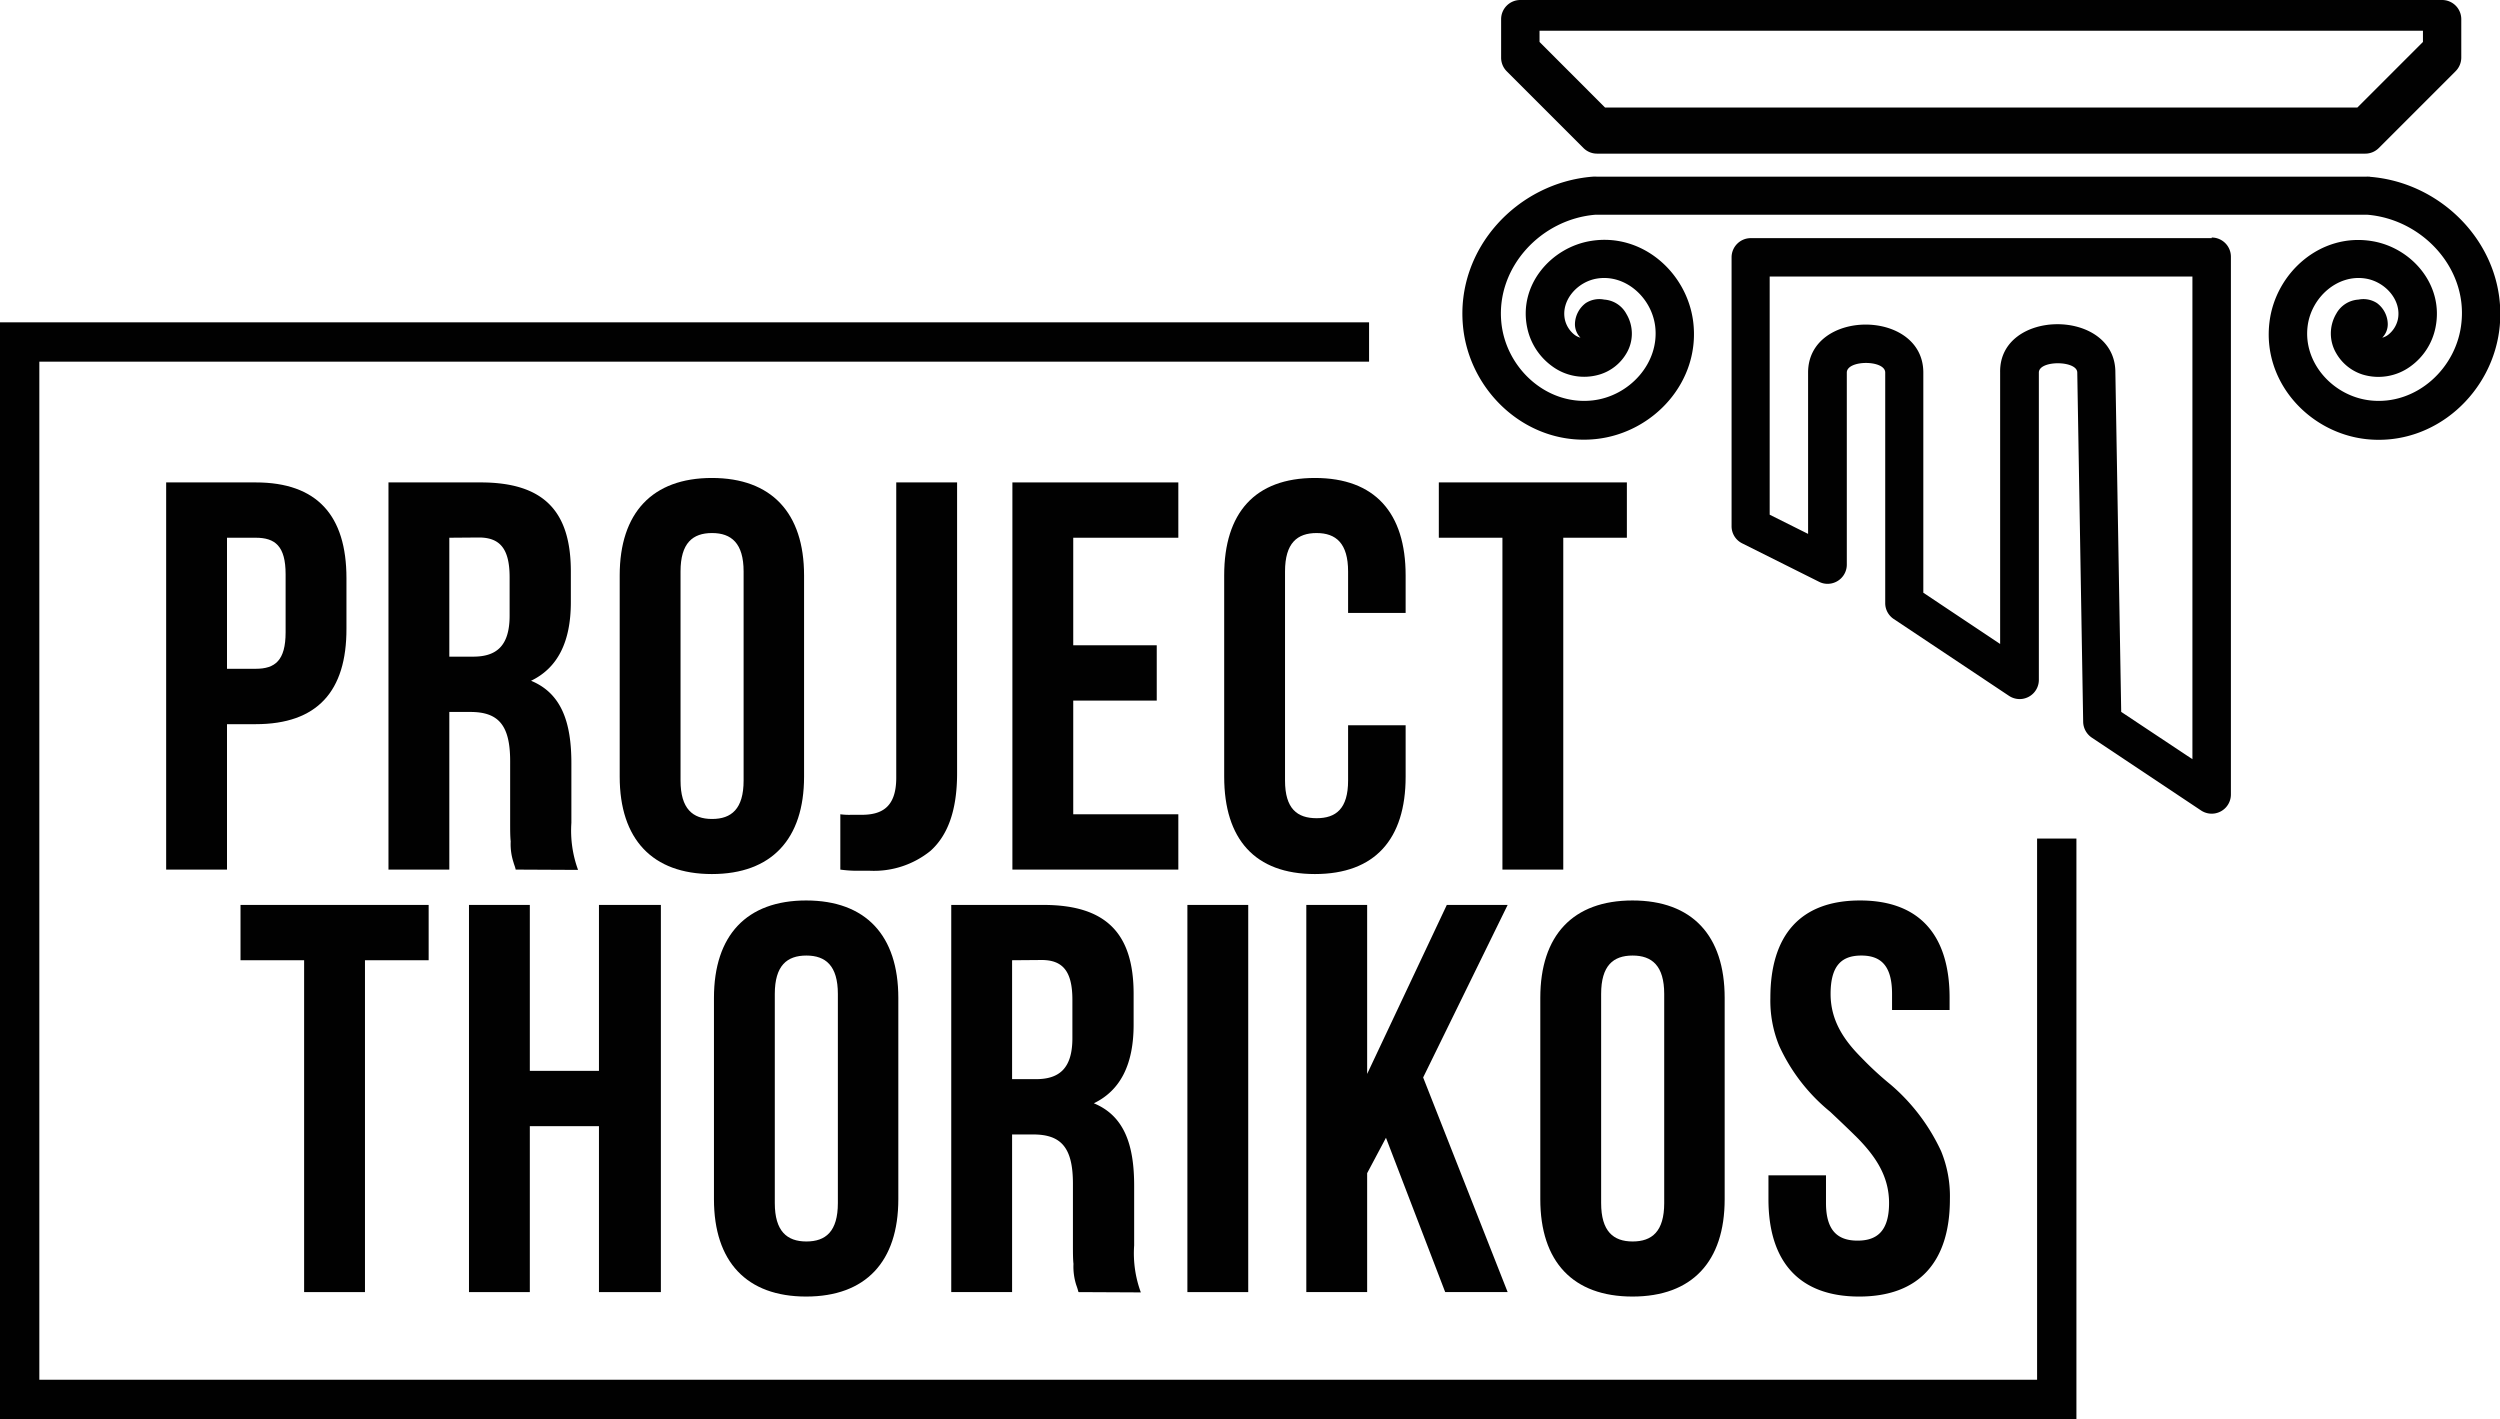 <svg id="Laag_1" data-name="Laag 1" xmlns="http://www.w3.org/2000/svg" viewBox="0 0 325.44 184.73"><defs><style>.cls-1{fill:#010101;}</style></defs><title>logo</title><path class="cls-1" d="M34.16,62.8c8,0,11.81,4.32,11.81,12.46v6.55C46,90,42.16,94.27,34.16,94.27H30.42V113.2H22.5V62.8ZM30.42,70V87.06h3.74c2.52,0,3.89-1.08,3.89-4.75V74.75c0-3.67-1.37-4.75-3.89-4.75Z" transform="translate(-0.87)"/><path class="cls-1" d="M68,113.2c-.07-.36-.21-.65-.28-.93a7.61,7.61,0,0,1-.37-2.74c-.07-.65-.07-1.51-.07-2.52V99.09c0-4.68-1.51-6.41-5.18-6.41H59.36V113.2H51.44V62.8h12c8.29,0,11.74,3.82,11.74,11.59v4c0,5.19-1.73,8.57-5.18,10.23,4,1.65,5.25,5.47,5.25,10.73v7.77a14.86,14.86,0,0,0,.87,6.12ZM59.36,70V85.48h3.1c2.95,0,4.75-1.3,4.75-5.33v-5c0-3.67-1.22-5.18-4-5.18Z" transform="translate(-0.87)"/><path class="cls-1" d="M81.54,74.9c0-8.14,4.25-12.68,12-12.68s12,4.54,12,12.68v26.21c0,8.13-4.25,12.67-12,12.67s-12-4.54-12-12.67Zm7.92,26.71c0,3.67,1.58,5,4.1,5s4.11-1.3,4.11-5V74.39c0-3.67-1.59-5-4.11-5s-4.1,1.3-4.1,5Z" transform="translate(-0.87)"/><path class="cls-1" d="M110.26,106a8.6,8.6,0,0,0,1.37.07H113c2.52,0,4.54-.86,4.54-4.82V62.8h7.92v37.87c0,5.12-1.37,8.21-3.46,10.09a11.7,11.7,0,0,1-7.92,2.59h-1.94a16,16,0,0,1-1.88-.15Z" transform="translate(-0.87)"/><path class="cls-1" d="M140.58,84h10.87v7.2H140.58V106h13.68v7.2h-21.6V62.8h21.6V70H140.58Z" transform="translate(-0.87)"/><path class="cls-1" d="M183.85,94.41v6.7c0,8.13-4,12.67-11.81,12.67s-11.81-4.54-11.81-12.67V74.9c0-8.14,4-12.68,11.81-12.68s11.81,4.54,11.81,12.68v4.89h-7.49v-5.4c0-3.67-1.58-5-4.1-5s-4.11,1.3-4.11,5v27.22c0,3.67,1.59,4.9,4.11,4.9s4.1-1.23,4.1-4.9v-7.2Z" transform="translate(-0.87)"/><path class="cls-1" d="M188.17,62.8h24.48V70h-8.28v43.2h-7.92V70h-8.28Z" transform="translate(-0.87)"/><path class="cls-1" d="M32.18,117.8H56.67V125H48.38v43.2H40.46V125H32.18Z" transform="translate(-0.87)"/><path class="cls-1" d="M69.84,168.2H61.92V117.8h7.92v21.6h9V117.8H86.9v50.4H78.84V146.6h-9Z" transform="translate(-0.87)"/><path class="cls-1" d="M93.81,129.9c0-8.14,4.25-12.68,12-12.68s12,4.54,12,12.68v26.21c0,8.13-4.25,12.67-12,12.67s-12-4.54-12-12.67Zm7.92,26.71c0,3.67,1.59,5,4.11,5s4.1-1.3,4.1-5V129.39c0-3.67-1.58-5-4.1-5s-4.11,1.3-4.11,5Z" transform="translate(-0.87)"/><path class="cls-1" d="M141.26,168.2a9.46,9.46,0,0,0-.29-.93,7.9,7.9,0,0,1-.36-2.74c-.07-.65-.07-1.51-.07-2.52v-7.92c0-4.68-1.51-6.41-5.18-6.41h-2.74V168.2H124.7V117.8h12c8.28,0,11.74,3.82,11.74,11.59v4c0,5.19-1.73,8.57-5.18,10.23,4,1.65,5.25,5.47,5.25,10.73v7.77a14.7,14.7,0,0,0,.87,6.12ZM132.62,125v15.48h3.1c2.95,0,4.75-1.3,4.75-5.33v-5c0-3.67-1.22-5.18-4-5.18Z" transform="translate(-0.87)"/><path class="cls-1" d="M155.44,117.8h7.92v50.4h-7.92Z" transform="translate(-0.87)"/><path class="cls-1" d="M181.29,148.11l-2.45,4.61V168.2h-7.92V117.8h7.92v22l10.37-22h7.92l-11,22.46,11,27.94H189Z" transform="translate(-0.87)"/><path class="cls-1" d="M201.38,129.9c0-8.14,4.25-12.68,12-12.68s12,4.54,12,12.68v26.21c0,8.13-4.25,12.67-12,12.67s-12-4.54-12-12.67Zm7.92,26.71c0,3.67,1.58,5,4.1,5s4.11-1.3,4.11-5V129.39c0-3.67-1.59-5-4.11-5s-4.1,1.3-4.1,5Z" transform="translate(-0.87)"/><path class="cls-1" d="M243,117.22c7.77,0,11.66,4.54,11.66,12.68v1.58h-7.49v-2.09c0-3.67-1.44-5-4-5s-4,1.3-4,5c0,3.46,1.73,6,4,8.28A42.32,42.32,0,0,0,247,141.2a25.48,25.48,0,0,1,6.55,8.64,15.49,15.49,0,0,1,1.15,6.27c0,8.13-4,12.67-11.81,12.67s-11.81-4.54-11.81-12.67V153h7.49v3.6c0,3.67,1.59,4.9,4.11,4.9s4.1-1.23,4.1-4.9c0-3.46-1.73-6-4-8.35-1.15-1.15-2.38-2.31-3.67-3.53a23.82,23.82,0,0,1-6.63-8.57,15.47,15.47,0,0,1-1.15-6.26C231.33,121.76,235.22,117.22,243,117.22Z" transform="translate(-0.87)"/><polygon class="cls-1" points="270.3 184.73 0 184.73 0 41.96 178.22 41.96 178.22 47.08 5.12 47.08 5.12 179.61 265.18 179.61 265.18 109.16 270.3 109.16 270.3 184.73"/><path class="cls-1" d="M309.36,23a5.72,5.72,0,0,0-.59,0h-100a3.88,3.88,0,0,0-.59,0c-9.77.78-17.79,9.34-16.87,19.39.78,8.63,8.41,15.71,17.33,14.76,7.49-.8,13.63-7.5,12.64-15.3-.81-6.34-6.6-11.56-13.29-10.49-5.2.83-9.49,5.74-8.31,11.32a8.24,8.24,0,0,0,3.25,5,7,7,0,0,0,6.21,1.06A6.07,6.07,0,0,0,212.59,46a5,5,0,0,0,0-5.13A3.55,3.55,0,0,0,209.7,39a3.25,3.25,0,0,0-2.41.46,3.5,3.5,0,0,0-1.4,2.71,2.5,2.5,0,0,0,.72,1.79,2.23,2.23,0,0,1-.75-.36,3.51,3.51,0,0,1-1.28-2c-.53-2.49,1.62-4.93,4.2-5.34,3.68-.59,7.07,2.47,7.55,6.18.61,4.83-3.38,9.18-8.2,9.69-6,.64-11.29-4.28-11.83-10.24-.65-7.13,5.2-13.38,12.29-13.94H309c7.09.56,13,6.81,12.3,13.94-.54,6-5.85,10.88-11.83,10.24-4.83-.51-8.82-4.86-8.2-9.69.47-3.71,3.87-6.77,7.54-6.18,2.58.41,4.73,2.85,4.2,5.34a3.51,3.51,0,0,1-1.28,2,2.23,2.23,0,0,1-.75.36,2.5,2.5,0,0,0,.72-1.79,3.47,3.47,0,0,0-1.4-2.71,3.25,3.25,0,0,0-2.41-.46A3.55,3.55,0,0,0,305,40.83,5.06,5.06,0,0,0,305,46a6.07,6.07,0,0,0,3.44,2.76,7.07,7.07,0,0,0,6.21-1.06,8.2,8.2,0,0,0,3.25-5c1.18-5.59-3.11-10.5-8.3-11.32-6.69-1.07-12.49,4.14-13.29,10.49-1,7.8,5.14,14.5,12.63,15.3,8.92.94,16.55-6.13,17.34-14.76.91-10-7.11-18.61-16.88-19.39ZM198.78,0a2.5,2.5,0,0,0-2.5,2.5v5A2.51,2.51,0,0,0,197,9.27l10,10a2.49,2.49,0,0,0,1.77.73h100a2.48,2.48,0,0,0,1.76-.73l10-10a2.52,2.52,0,0,0,.74-1.77v-5a2.5,2.5,0,0,0-2.5-2.5Zm117.5,5.46L307.74,14H209.81l-8.53-8.54V4h115ZM288.78,31h-60a2.5,2.5,0,0,0-2.5,2.5v35a2.48,2.48,0,0,0,1.38,2.23l10,5a2.39,2.39,0,0,0,1.11.27,2.5,2.5,0,0,0,2.51-2.5v-25c0-1.67,5-1.67,5,0v30a2.48,2.48,0,0,0,1.11,2.08l15,10a2.5,2.5,0,0,0,3.89-2.08v-40c0-1.64,5-1.59,5,0v0l.77,45.52a2.54,2.54,0,0,0,1.12,2l14.22,9.48a2.5,2.5,0,0,0,3.89-2.08v-70a2.5,2.5,0,0,0-2.5-2.5Zm-2.51,5V98.83L277,92.67l-.76-44.21v0c0-8.36-15.14-8.32-15,0V83.83l-10-6.67V48.5c0-8.33-15-8.33-15,0v21l-5-2.5V36h55Z" transform="translate(-0.87)"/></svg>